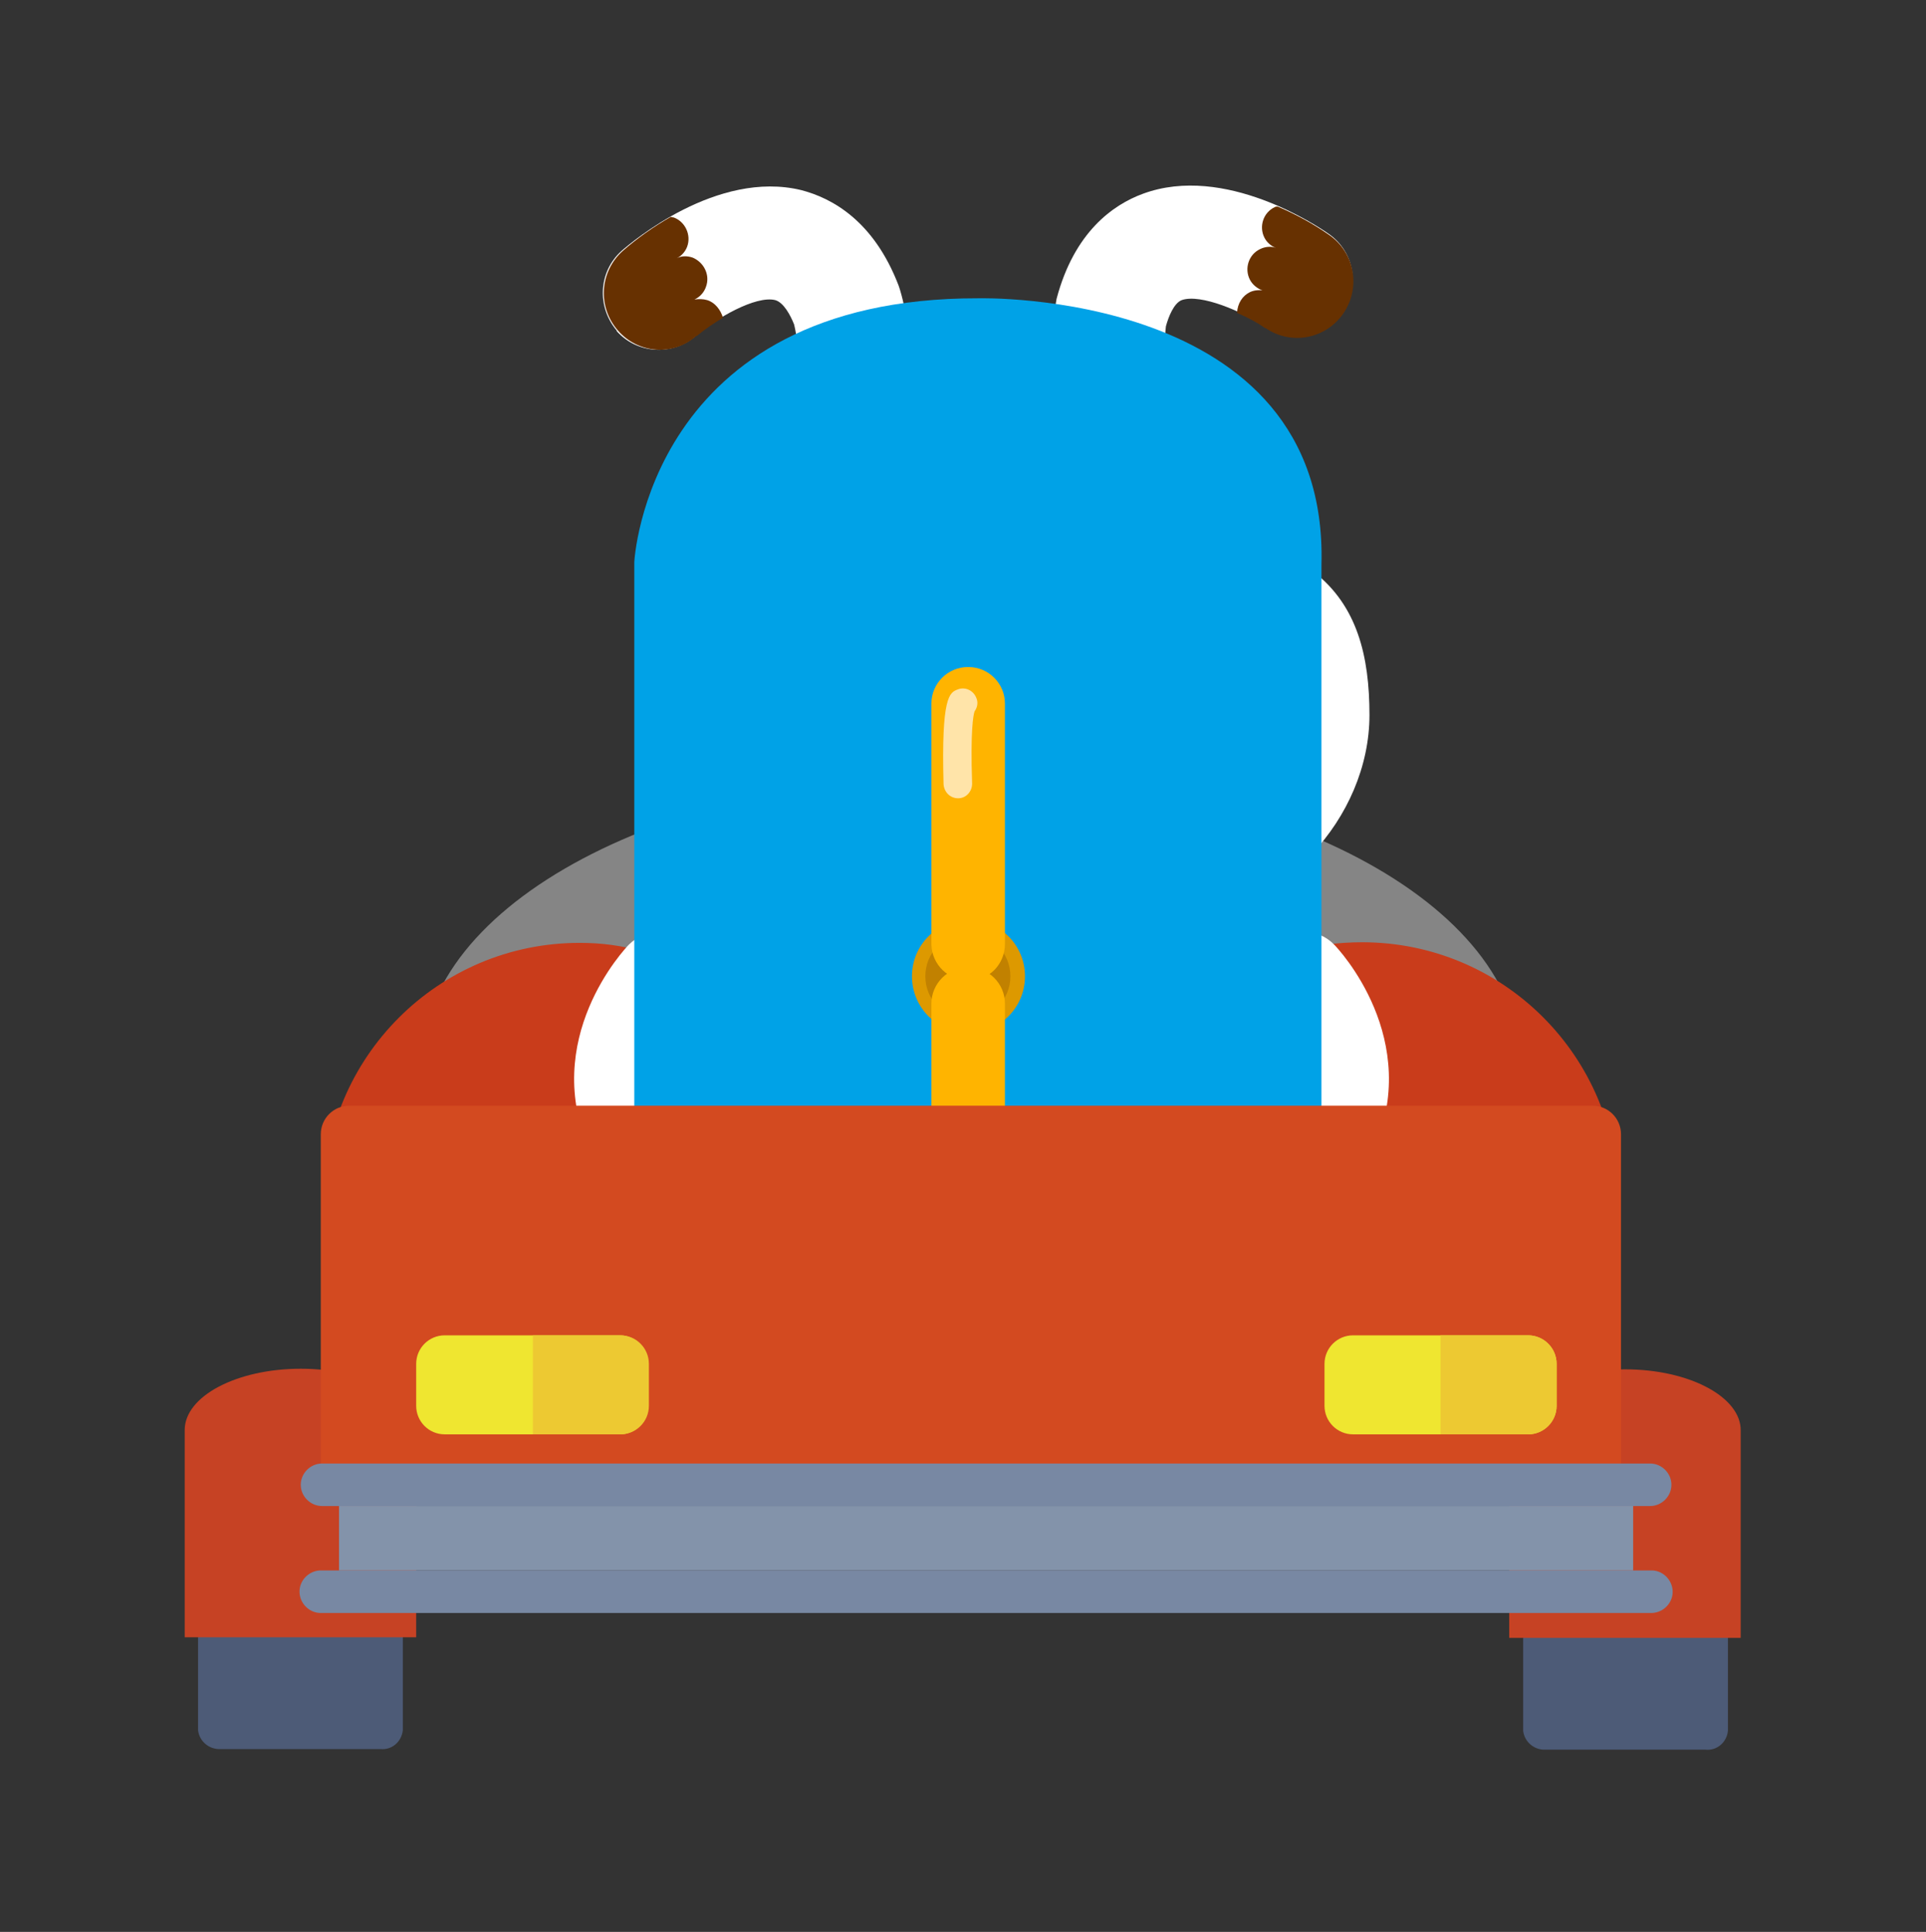 <?xml version="1.0" encoding="utf-8"?>
<!-- Generator: Adobe Illustrator 22.0.1, SVG Export Plug-In . SVG Version: 6.00 Build 0)  -->
<svg version="1.1" id="레이어_1" xmlns="http://www.w3.org/2000/svg" xmlns:xlink="http://www.w3.org/1999/xlink" x="0px"
	 y="0px" viewBox="0 0 317 318" style="enable-background:new 0 0 317 318;" xml:space="preserve">
<rect x="0" y="0" width="317" height="318" fill="#333333" stroke="none"/>
<style type="text/css">
	.st0{opacity:0.4;fill:#FFFFFF;enable-background:new    ;}
	.st1{fill:#C93C1B;}
	.st2{fill:#FFFFFF;}
	.st3{fill:#673101;}
	.st4{fill:#00A2E7;}
	.st5{fill:#DD9900;}
	.st6{fill:#C18100;}
	.st7{fill:#FFB400;}
	.st8{fill:#FFE4A9;}
	.st9{fill:#4D5B77;}
	.st10{fill:#C64224;}
	.st11{fill:#D34A20;}
	.st12{fill:#EFE630;}
	.st13{fill:#EDC932;}
	.st14{fill:#7888A3;}
	.st15{fill:#8393AA;}
</style>
<title>자산 8</title>
<g>
	<path class="st0" d="M250.2,175.2c0,26.5-40.5,47.9-90.4,47.9s-90.4-21.5-90.4-47.9s40.5-47.9,90.4-47.9S250.2,148.7,250.2,175.2z"
		/>
	<path class="st1" d="M224.2,155.1c-8,0-15.8,2.1-22.8,6c-11.4-8.9-26.9-14.4-44.1-14.4c-16.6,0-31.7,5.2-43,13.6
		c-6-3.3-11.6-5.1-18.9-5.1c-23.3,0-42.1,18.9-42.1,42.1v50.5h213v-50.6C266.3,174,247.5,155.1,224.2,155.1
		C224.2,155.1,224.2,155.1,224.2,155.1z"/>
</g>
<g>
	<path class="st2" d="M189.1,77l0.3-0.2c4.5-2.4,6.2-8.1,3.8-12.6c-1.9-3.5-1.5-8.9-1.3-10.5c0.4-1.5,1.3-3.8,2.6-4.3
		c3.1-1.1,10.1,1.9,13.7,4.4c4.2,2.9,9.9,1.9,12.8-2.3c0,0,0,0,0-0.1c2.9-4.2,1.9-10-2.3-12.9c-1.7-1.2-17.1-11.6-30.6-6.6
		c-4.9,1.8-11.3,6.3-14.2,17.3l-0.1,0.6c-0.3,1.3-2.3,13,3,23.2C179.2,77.5,184.6,79.2,189.1,77z"/>
	<path class="st3" d="M205.7,48.1c0.6-0.3,1.4-0.4,2.1-0.3c-0.9-0.3-1.7-1-2.1-1.8c-0.9-1.8-0.2-4.1,1.7-5c0.8-0.4,1.8-0.5,2.6-0.2
		c-0.8-0.3-1.5-0.9-1.9-1.7c-0.9-1.8-0.2-4.1,1.7-5c0,0,0,0,0,0c0.2-0.1,0.3-0.1,0.5-0.1c3,1.3,5.8,2.8,8.5,4.7
		c4.2,2.9,5.2,8.7,2.3,12.9c-2.9,4.2-8.6,5.3-12.8,2.4c0,0,0,0-0.1,0c-1.4-1-3-1.8-4.6-2.5C203.7,49.9,204.5,48.7,205.7,48.1z"/>
</g>
<g>
	<path class="st2" d="M136,76.2c-0.1,0-0.2-0.1-0.3-0.1c-4.7-1.9-7-7.3-5.1-12.1c1.5-3.7,0.5-9,0.1-10.6c-0.6-1.5-1.7-3.6-3.1-4
		c-3.2-0.8-9.8,3-13.1,5.9c-3.8,3.3-9.6,3-13-0.8c0,0,0,0,0-0.1c-3.3-3.9-3-9.7,0.8-13.1c1.6-1.4,15.7-13.4,29.6-10
		c5,1.3,11.9,5,16,15.7l0.2,0.6c0.4,1.3,3.8,12.7-0.5,23.4C145.9,75.6,140.7,77.9,136,76.2z"/>
	<path class="st3" d="M116.4,49.4c-0.7-0.2-1.4-0.2-2.1-0.1c0.9-0.4,1.6-1.2,1.9-2.1c0.7-1.9-0.3-4-2.2-4.8
		c-0.9-0.3-1.8-0.3-2.6,0.1c0.8-0.4,1.4-1.1,1.7-1.9c0.7-1.9-0.3-4.1-2.2-4.8c0,0,0,0,0,0c-0.2,0-0.4-0.1-0.5-0.1
		c-2.8,1.6-5.5,3.5-7.9,5.6c-3.8,3.4-4.2,9.2-0.8,13.1c3.3,3.8,9.1,4.3,12.9,0.9c0,0,0,0,0.1,0c1.3-1.1,2.8-2.1,4.3-3
		C118.6,51,117.7,49.8,116.4,49.4z"/>
</g>
<path class="st2" d="M219.4,193.8c-1,0-2-0.2-2.9-0.6c-3.5-1.6-5.1-5.8-3.5-9.3c0,0,0,0,0,0c4.4-9.8-3.3-18.2-3.6-18.6
	c-2.7-2.8-2.6-7.3,0.2-10c2.8-2.7,7.3-2.6,10,0.2l0,0c0.6,0.6,14.8,15.6,6.3,34.2C224.7,192.2,222.2,193.8,219.4,193.8z"/>
<path class="st2" d="M103.6,193.8c1,0,2-0.2,2.9-0.6c3.6-1.6,5.1-5.8,3.5-9.3c-4.4-9.8,3.3-18.2,3.7-18.6c2.6-2.9,2.5-7.3-0.4-10
	c-2.8-2.6-7.1-2.5-9.8,0.2c-0.6,0.6-14.8,15.6-6.3,34.2C98.3,192.2,100.8,193.8,103.6,193.8z"/>
<path class="st2" d="M216.2,94.1c-0.9-25.6-19.9-35.8-35.8-39.5c-2-0.5-8.4-1.5-9.9-1.7c-3.8-0.4-7.6-0.6-11.4-0.5
	c-29.1,0.3-52.7,21.5-53.4,47.9l0,0c0,0-5.1,41.9,42.5,49.6c3.8,0.5,7.6,0.8,11.5,0.8h34.1c16.9,0,31.6-16.1,31.6-33l0,0
	C225.4,108,223.4,99.7,216.2,94.1z"/>
<path class="st4" d="M161,49.1c-54.4-0.1-56.6,43.4-56.6,43.4v115.7c0,20.9,25.3,37.9,56.6,37.9s56.5-16.9,56.5-37.8V92.9
	C218.7,47.5,161,49.1,161,49.1z"/>
<g>
	<g>
		<path class="st5" d="M168.7,160.7c0,5.2-4.2,9.3-9.3,9.3c-5.2,0-9.3-4.2-9.3-9.3c0-5.2,4.2-9.3,9.3-9.3c0,0,0,0,0,0
			C164.5,151.4,168.7,155.5,168.7,160.7z"/>
		<path class="st6" d="M159.3,167.7c-3.9,0-7-3.1-7-7s3.1-7,7-7s7,3.1,7,7S163.2,167.7,159.3,167.7z"/>
	</g>
	<path class="st7" d="M165.4,155.4c0,3.3-2.6,6-5.9,6c0,0,0,0-0.1,0l0,0c-3.3,0-6-2.6-6.1-5.9c0,0,0-0.1,0-0.1v-39.6
		c0-3.3,2.7-6,6-6c0,0,0,0,0.1,0l0,0c3.3,0,6,2.7,6,6V155.4z"/>
	<path class="st7" d="M165.4,204.8c0,3.3-2.6,6-5.9,6c0,0,0,0-0.1,0l0,0c-3.3,0-6-2.6-6.1-5.9c0,0,0-0.1,0-0.1v-39.6
		c0-3.3,2.7-6,6-6c0,0,0,0,0.1,0l0,0c3.3,0,6,2.7,6,6V204.8z"/>
	<path class="st8" d="M157.7,131.4c-1.3,0-2.3-1-2.4-2.3c-0.4-14.5,1-15.1,2.3-15.6c1.2-0.5,2.6,0.1,3.1,1.4
		c0.3,0.7,0.2,1.5-0.3,2.2c-0.2,0.6-0.7,3.1-0.4,11.9C160,130.3,159,131.4,157.7,131.4C157.7,131.4,157.7,131.4,157.7,131.4
		L157.7,131.4z"/>
</g>
<g>
	<g>
		<path class="st9" d="M284.4,284.9c-0.2,1.9-1.8,3.3-3.7,3.1h-26.3c-1.9,0.1-3.5-1.3-3.7-3.1v-41.1c0.2-1.9,1.8-3.3,3.7-3.1h26.3
			c1.9-0.1,3.5,1.3,3.7,3.1V284.9z"/>
		<path class="st10" d="M267.5,225.4c-10.5,0-19.1,4.5-19.1,10.1v34.1h38.1v-34.1C286.6,230,278.1,225.4,267.5,225.4z"/>
	</g>
	<g>
		<path class="st9" d="M66.3,284.8c-0.2,1.9-1.8,3.3-3.7,3.1H36.3c-1.9,0.1-3.5-1.3-3.7-3.1v-41.1c0.2-1.9,1.8-3.3,3.7-3.1h26.3
			c1.9-0.1,3.5,1.3,3.7,3.1V284.8z"/>
		<path class="st10" d="M49.5,225.3c-10.5,0-19.1,4.5-19.1,10.1v34.1h38.1v-34.1C68.5,229.8,60,225.3,49.5,225.3z"/>
	</g>
	<path class="st11" d="M262.1,182H57.5c-2.6,0-4.7,2.1-4.7,4.7l0,0v57.4h214v-57.4C266.8,184.1,264.7,182,262.1,182z"/>
	<g>
		<path class="st12" d="M73.2,219.8H102c2.6,0,4.7,2.1,4.7,4.7v6.9c0,2.6-2.1,4.7-4.7,4.7H73.2c-2.6,0-4.7-2.1-4.7-4.7v-6.9
			C68.5,221.9,70.6,219.8,73.2,219.8z"/>
		<path class="st13" d="M102.1,219.8H87.7v16.3h14.4c2.6,0,4.7-2.1,4.7-4.7l0,0v-6.9C106.8,221.9,104.7,219.8,102.1,219.8
			L102.1,219.8z"/>
	</g>
	<g>
		<path class="st12" d="M222.7,219.8h28.8c2.6,0,4.7,2.1,4.7,4.7v6.9c0,2.6-2.1,4.7-4.7,4.7h-28.8c-2.6,0-4.7-2.1-4.7-4.7v-6.9
			C218,221.9,220.1,219.8,222.7,219.8z"/>
		<path class="st13" d="M251.5,219.8h-14.4v16.3h14.4c2.6,0,4.7-2.1,4.7-4.7l0,0v-6.9C256.2,221.9,254.1,219.8,251.5,219.8
			L251.5,219.8z"/>
	</g>
	<g>
		<path class="st14" d="M271.6,247.9c1.9,0,3.5-1.6,3.5-3.5s-1.6-3.5-3.5-3.5H53c-1.9,0-3.5,1.6-3.5,3.5s1.6,3.5,3.5,3.5l0,0H271.6z
			"/>
		<rect x="55.8" y="247.9" class="st15" width="213" height="10.6"/>
		<path class="st14" d="M271.6,258.5H53c-1.9-0.1-3.6,1.4-3.7,3.3c-0.1,1.9,1.4,3.6,3.3,3.7c0.1,0,0.3,0,0.4,0h218.6
			c1.9,0.1,3.6-1.4,3.7-3.3s-1.4-3.6-3.3-3.7C271.8,258.5,271.7,258.5,271.6,258.5z"/>
	</g>
</g>
</svg>
